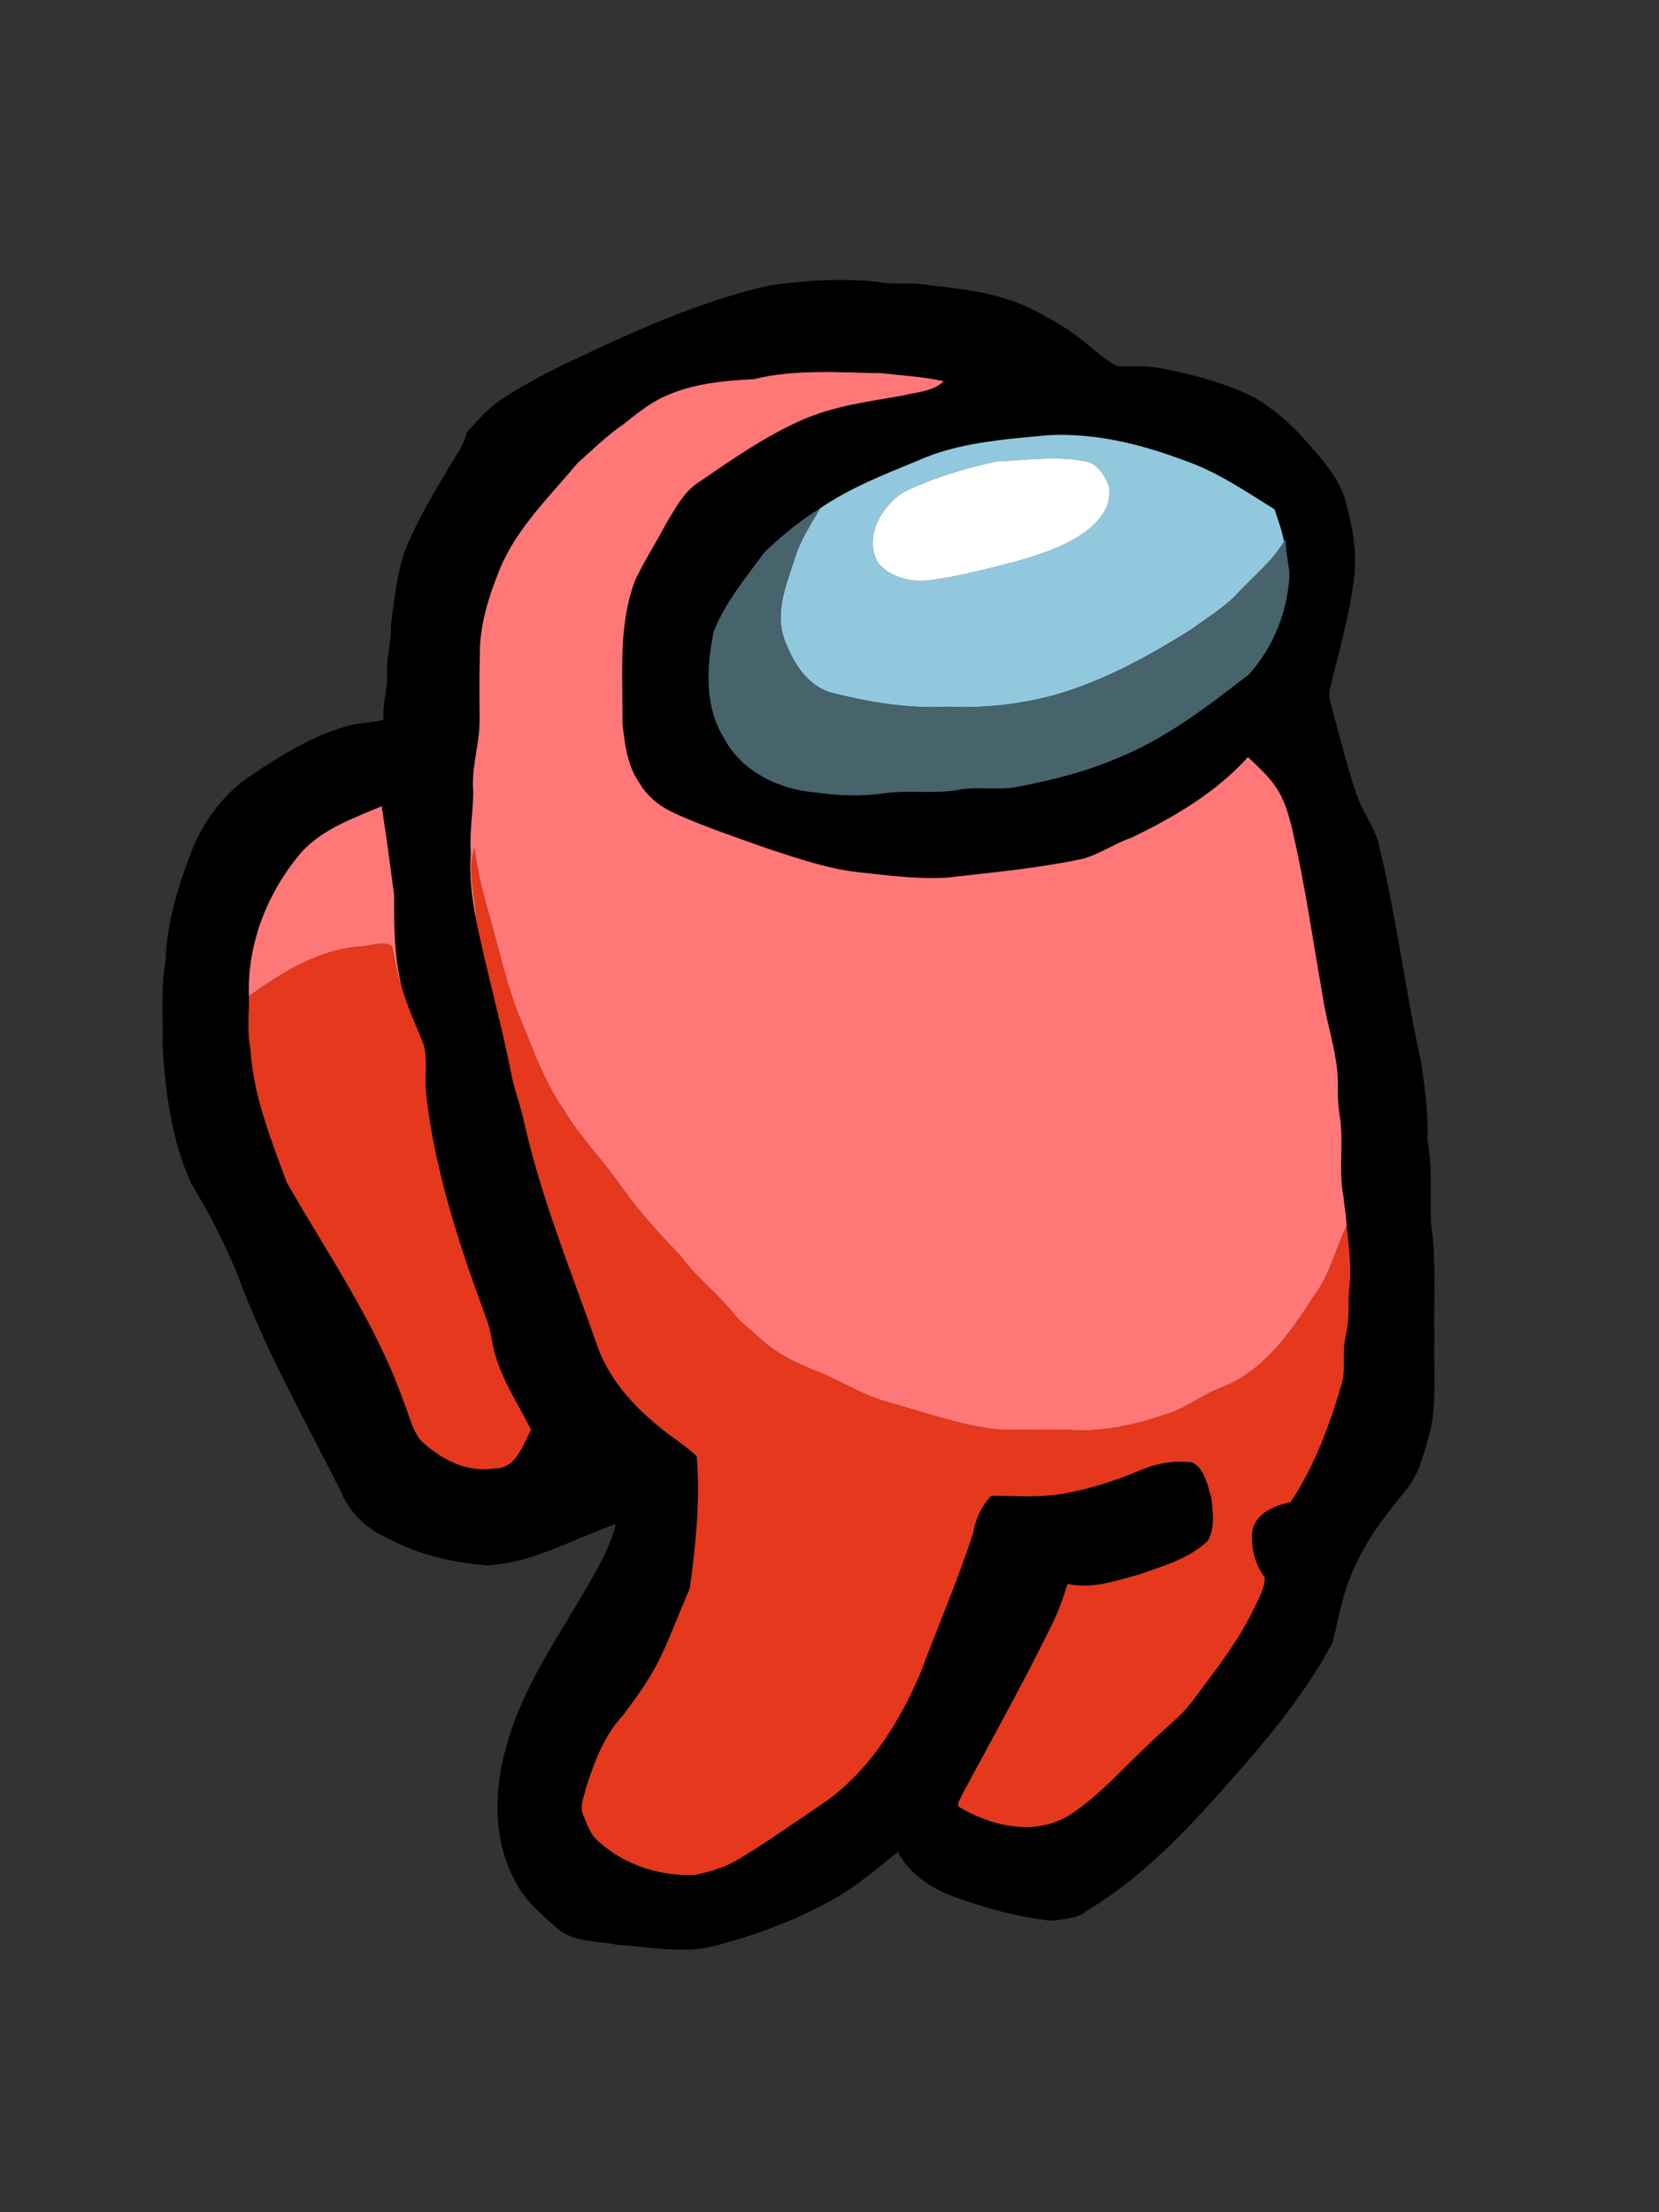 <?xml version="1.0" encoding="UTF-8" ?>
<!DOCTYPE svg PUBLIC "-//W3C//DTD SVG 1.1//EN" "http://www.w3.org/Graphics/SVG/1.1/DTD/svg11.dtd">
<svg width="480pt" height="640pt" viewBox="0 0 480 640" version="1.1" xmlns="http://www.w3.org/2000/svg">
<rect x="0" y="0" width="480" height="640" fill="#333333" stroke="none"/>
<g id="#000000ff">
<path fill="#000000" opacity="1.00" d=" M 222.59 82.58 C 232.84 81.13 243.30 80.43 253.64 81.51 C 257.71 82.39 261.87 81.79 265.98 82.12 C 274.03 83.25 282.22 83.73 290.03 86.16 C 296.76 88.02 302.88 91.51 308.74 95.22 C 313.75 98.42 317.84 102.90 323.00 105.86 C 326.68 106.31 330.42 105.65 334.10 106.25 C 343.56 107.92 353.00 110.25 361.70 114.42 C 369.12 118.20 375.10 124.21 380.41 130.52 C 384.42 135.10 388.36 140.17 389.62 146.26 C 391.37 152.68 392.50 159.32 391.92 165.99 C 390.68 177.23 387.49 188.12 384.81 199.07 C 384.27 200.99 384.91 202.93 385.37 204.79 C 387.64 213.09 389.64 221.48 392.44 229.63 C 394.15 234.96 397.96 239.40 399.08 244.96 C 404.04 265.45 406.57 286.43 411.11 307.00 C 412.29 314.60 413.23 322.26 413.04 329.97 C 414.47 337.89 413.82 345.96 414.03 353.97 C 415.66 364.87 414.76 375.95 415.00 386.94 C 414.75 396.03 415.77 405.25 413.78 414.21 C 412.07 420.00 410.79 426.13 406.91 430.96 C 400.92 438.16 395.14 445.72 391.46 454.40 C 388.47 460.92 387.24 468.03 385.64 474.97 C 376.99 491.42 364.64 505.52 352.32 519.32 C 341.14 531.81 329.16 543.94 314.70 552.62 C 311.76 555.15 307.70 555.22 304.05 555.68 C 294.25 554.56 284.68 551.94 275.46 548.51 C 269.10 546.07 263.00 541.96 259.78 535.79 C 253.77 540.50 248.01 545.62 241.30 549.35 C 230.59 555.39 218.98 559.76 207.10 562.87 C 197.84 565.40 188.30 563.21 178.95 562.69 C 173.19 561.51 166.66 562.00 161.73 558.33 C 156.93 554.09 151.81 549.88 148.92 544.03 C 142.49 531.92 142.89 517.37 146.70 504.51 C 152.11 485.26 164.71 469.32 173.88 451.84 C 175.70 448.36 177.26 444.73 178.17 440.91 C 165.89 445.15 154.28 452.13 141.02 452.88 C 130.95 452.11 120.88 449.77 111.96 444.91 C 106.05 442.30 101.01 437.47 98.61 431.44 C 88.97 412.23 78.33 393.46 70.49 373.41 C 66.54 362.63 61.37 352.33 55.39 342.54 C 49.60 329.84 47.80 315.78 47.01 301.98 C 47.22 294.01 46.44 285.96 47.88 278.07 C 48.23 267.37 51.35 256.98 55.12 247.04 C 58.53 237.82 64.69 229.53 72.95 224.12 C 81.36 218.48 90.14 213.03 99.93 210.21 C 103.52 209.01 107.36 209.23 110.98 208.22 C 110.63 203.75 112.17 199.45 112.02 195.00 C 111.76 190.29 113.27 185.73 113.10 181.01 C 114.21 172.73 114.88 164.18 118.36 156.46 C 121.57 149.23 125.56 142.39 129.66 135.64 C 131.53 132.20 134.22 129.10 134.99 125.16 C 138.23 121.61 141.37 117.88 145.46 115.28 C 151.38 111.42 157.66 108.13 164.01 105.02 C 182.91 96.06 202.10 87.25 222.59 82.58 M 218.05 109.71 C 209.91 110.13 201.61 110.86 193.97 113.97 C 188.95 115.90 184.70 119.27 180.56 122.61 C 175.65 125.95 171.43 130.14 167.02 134.07 C 158.96 143.76 149.53 152.77 144.63 164.62 C 141.50 172.37 138.84 180.53 138.84 188.98 C 138.67 195.30 138.74 201.63 138.77 207.96 C 138.91 214.71 136.53 221.25 136.86 228.01 C 137.13 234.37 135.68 240.63 136.24 246.98 C 135.69 253.50 136.62 259.95 137.79 266.35 C 140.82 280.95 144.87 295.37 147.82 310.02 C 148.59 314.68 150.41 319.07 151.44 323.68 C 156.35 345.97 165.02 367.17 172.58 388.64 C 175.78 398.32 182.72 406.28 190.53 412.61 C 194.10 415.63 198.16 418.05 201.59 421.23 C 202.68 433.99 201.31 446.92 199.58 459.60 C 196.70 466.04 194.30 472.69 191.27 479.07 C 188.41 485.29 184.30 490.80 180.25 496.28 C 174.75 502.13 171.94 509.85 169.52 517.36 C 169.03 519.89 167.56 522.64 168.78 525.18 C 169.91 527.87 170.86 530.82 173.20 532.74 C 180.73 539.58 191.17 542.93 201.27 542.36 C 205.87 541.44 210.44 539.95 214.43 537.42 C 222.84 532.28 230.89 526.58 239.06 521.06 C 251.78 511.87 260.28 498.13 266.35 483.90 C 271.39 470.45 277.06 457.23 281.54 443.58 C 282.16 439.50 283.97 435.75 286.75 432.71 C 294.16 432.74 301.68 433.40 309.00 431.84 C 316.09 430.53 322.95 428.21 329.60 425.46 C 334.40 423.41 339.79 422.33 344.98 423.08 C 348.66 424.91 349.28 429.63 350.47 433.16 C 350.94 437.27 351.60 441.90 349.53 445.68 C 344.13 450.98 336.57 453.02 329.63 455.50 C 322.92 457.33 315.89 459.83 308.87 458.24 C 307.62 462.30 306.24 466.32 304.30 470.11 C 296.15 486.80 287.07 503.02 278.28 519.38 C 277.94 520.42 276.84 521.50 277.34 522.64 C 286.62 528.32 299.38 531.27 309.24 525.22 C 318.23 519.44 325.18 511.17 333.00 504.00 C 336.98 499.95 341.70 496.62 345.07 492.01 C 351.66 483.15 358.64 474.42 363.29 464.34 C 364.48 461.80 365.89 459.26 365.92 456.38 C 362.98 452.44 361.70 447.23 362.43 442.39 C 363.75 437.47 368.98 435.57 373.42 434.52 C 380.43 424.00 384.78 412.05 388.29 399.99 C 389.40 395.44 388.24 390.68 389.42 386.13 C 390.47 381.82 389.99 377.37 390.33 372.99 C 391.17 366.88 390.19 360.71 389.63 354.61 C 389.47 351.72 388.97 348.85 388.67 345.98 C 387.22 338.34 388.84 330.51 387.62 322.85 C 387.20 320.23 387.03 317.59 387.06 314.94 C 387.42 306.08 384.15 297.65 382.83 288.98 C 379.93 272.64 377.66 256.18 373.89 240.01 C 372.88 235.78 371.70 231.49 369.23 227.86 C 367.03 224.47 363.95 221.82 361.07 219.04 C 351.83 229.29 339.71 236.40 327.40 242.34 C 322.61 243.99 318.38 246.97 313.52 248.40 C 300.52 251.22 287.24 252.38 274.05 253.90 C 265.56 254.42 257.18 253.29 248.78 252.39 C 239.66 251.43 230.97 248.39 222.30 245.58 C 213.35 242.39 204.31 239.39 195.64 235.50 C 191.46 233.65 187.55 230.83 185.19 226.84 C 181.49 221.68 180.70 215.17 180.09 209.03 C 180.24 195.29 178.78 181.06 183.73 167.92 C 186.35 162.31 189.77 157.11 192.63 151.62 C 195.35 147.14 197.85 142.16 202.45 139.31 C 212.05 132.73 221.68 126.01 232.39 121.34 C 241.62 117.34 251.66 116.11 261.47 114.38 C 265.42 113.34 269.94 113.31 273.03 110.29 C 267.11 108.98 261.04 108.66 255.03 107.98 C 242.69 107.78 230.18 106.73 218.05 109.71 M 265.46 133.31 C 255.80 137.28 245.94 141.16 237.28 147.06 C 231.41 150.70 225.97 155.12 221.04 159.97 C 215.77 167.21 209.86 174.24 206.54 182.65 C 204.42 192.85 203.76 204.31 209.48 213.52 C 214.58 223.23 225.49 228.45 236.08 229.26 C 242.69 230.22 249.46 230.45 256.08 229.44 C 263.33 228.50 270.71 229.78 277.91 228.39 C 283.65 227.48 289.54 228.77 295.23 227.44 C 304.81 225.60 314.33 223.18 323.31 219.31 C 337.30 213.65 349.39 204.36 361.23 195.19 C 368.46 187.28 372.69 176.65 373.07 165.94 C 372.78 162.61 371.90 159.34 371.94 155.98 L 371.50 156.66 C 370.90 153.47 369.78 150.43 368.77 147.36 C 360.36 142.12 352.09 136.45 342.64 133.21 C 329.98 128.45 316.59 125.13 302.98 125.94 C 290.32 127.15 277.24 128.00 265.46 133.31 M 87.38 246.39 C 77.49 257.90 71.46 272.94 72.04 288.21 C 72.09 293.28 71.45 298.39 72.47 303.42 C 73.26 316.90 78.35 329.55 82.98 342.07 C 94.80 362.82 108.74 382.66 116.74 405.35 C 118.32 409.08 119.09 413.26 121.57 416.53 C 127.23 422.02 134.88 426.12 143.00 424.80 C 149.31 425.01 151.18 418.08 153.66 413.63 C 150.12 406.63 145.72 399.99 143.42 392.44 C 142.26 388.81 142.08 384.94 140.67 381.39 C 132.98 360.51 125.89 339.15 123.34 316.95 C 122.72 312.17 123.78 307.26 122.68 302.55 C 120.52 296.88 117.86 291.40 116.21 285.55 C 114.03 276.86 113.98 267.86 114.04 258.96 C 112.90 250.38 111.77 241.80 110.43 233.25 C 102.30 236.68 93.53 239.76 87.38 246.39 Z" />
</g>
<g id="#ff7777ff">
<path fill="#ff7777" opacity="1.00" d=" M 218.05 109.71 C 230.18 106.73 242.69 107.78 255.03 107.98 C 261.04 108.66 267.11 108.98 273.03 110.29 C 269.94 113.31 265.42 113.34 261.47 114.38 C 251.66 116.11 241.62 117.34 232.39 121.34 C 221.68 126.01 212.05 132.73 202.45 139.31 C 197.85 142.16 195.35 147.14 192.63 151.62 C 189.77 157.11 186.35 162.31 183.73 167.92 C 178.78 181.06 180.24 195.29 180.09 209.03 C 180.70 215.17 181.49 221.68 185.19 226.84 C 187.55 230.83 191.46 233.65 195.64 235.50 C 204.31 239.39 213.35 242.39 222.30 245.58 C 230.97 248.39 239.66 251.43 248.78 252.39 C 257.18 253.29 265.56 254.42 274.05 253.90 C 287.24 252.38 300.52 251.22 313.52 248.40 C 318.38 246.97 322.61 243.99 327.40 242.34 C 339.71 236.40 351.83 229.29 361.07 219.04 C 363.95 221.82 367.03 224.47 369.23 227.86 C 371.70 231.49 372.88 235.78 373.89 240.01 C 377.66 256.18 379.93 272.64 382.83 288.98 C 384.15 297.65 387.42 306.08 387.06 314.94 C 387.03 317.59 387.20 320.23 387.62 322.85 C 388.84 330.51 387.22 338.34 388.67 345.98 C 388.97 348.85 389.47 351.72 389.63 354.61 C 386.31 361.63 384.53 369.44 379.67 375.66 C 373.06 386.01 365.30 396.78 353.43 401.40 C 348.04 403.37 343.54 407.14 338.08 408.91 C 329.08 412.02 319.55 414.30 309.97 413.72 C 302.69 413.42 295.41 413.92 288.14 413.50 C 277.26 412.21 266.89 408.40 256.39 405.47 C 250.02 403.74 244.43 400.17 238.44 397.55 C 231.60 394.90 224.63 391.87 219.32 386.66 C 217.09 384.54 214.48 382.82 212.56 380.39 C 207.76 374.23 201.33 369.55 196.78 363.17 C 190.68 356.92 184.86 350.39 179.75 343.29 C 174.52 335.61 167.80 329.04 163.08 320.99 C 157.53 313.13 154.41 303.96 150.73 295.16 C 146.46 285.08 144.37 274.29 141.29 263.83 C 139.51 257.77 138.09 251.63 137.25 245.37 C 135.07 252.29 137.61 259.36 137.79 266.35 C 136.62 259.95 135.69 253.50 136.24 246.98 C 135.68 240.63 137.13 234.37 136.86 228.01 C 136.53 221.25 138.91 214.71 138.77 207.96 C 138.74 201.63 138.67 195.30 138.84 188.98 C 138.84 180.53 141.50 172.37 144.63 164.62 C 149.53 152.77 158.96 143.76 167.02 134.07 C 171.43 130.14 175.65 125.95 180.56 122.61 C 184.70 119.27 188.95 115.90 193.97 113.97 C 201.61 110.86 209.91 110.13 218.05 109.71 Z" />
<path fill="#ff7777" opacity="1.00" d=" M 87.38 246.39 C 93.53 239.76 102.30 236.68 110.43 233.25 C 111.77 241.80 112.90 250.38 114.04 258.96 C 113.98 267.86 114.03 276.86 116.21 285.55 C 114.71 281.75 114.40 277.65 113.37 273.74 C 110.85 272.09 107.76 273.61 105.01 273.74 C 92.69 274.47 81.76 281.13 72.04 288.21 C 71.46 272.94 77.49 257.90 87.38 246.39 Z" />
</g>
<g id="#92c8ddff">
<path fill="#92c8dd" opacity="1.00" d=" M 265.46 133.31 C 277.24 128.00 290.32 127.15 302.98 125.94 C 316.59 125.13 329.98 128.45 342.64 133.21 C 352.09 136.45 360.36 142.12 368.77 147.36 C 369.78 150.43 370.90 153.47 371.50 156.66 C 368.14 162.39 362.85 166.53 358.38 171.33 C 354.51 175.62 349.48 178.55 344.88 181.96 C 332.34 189.86 319.16 197.09 304.83 201.15 C 294.80 203.83 284.38 204.95 274.01 204.44 C 262.79 205.06 251.61 203.17 240.76 200.46 C 233.51 198.52 229.35 191.51 226.93 184.92 C 224.21 177.28 227.37 169.33 229.80 162.06 C 231.33 156.63 234.49 151.90 237.28 147.06 C 245.94 141.16 255.80 137.28 265.46 133.31 M 288.43 133.49 C 279.13 135.47 269.91 138.23 261.36 142.43 C 254.87 146.59 249.84 155.45 254.08 162.90 C 257.71 167.09 263.66 168.58 269.04 167.83 C 277.60 166.76 285.94 164.45 294.29 162.32 C 301.33 160.32 308.48 157.95 314.42 153.53 C 318.46 150.50 322.06 145.61 320.71 140.28 C 319.64 137.68 317.93 135.03 315.34 133.77 C 306.48 131.63 297.39 133.14 288.43 133.49 Z" />
</g>
<g id="#ffffffff">
<path fill="#ffffff" opacity="1.00" d=" M 288.43 133.49 C 297.39 133.14 306.48 131.63 315.34 133.77 C 317.93 135.03 319.64 137.68 320.71 140.28 C 322.06 145.61 318.46 150.50 314.42 153.53 C 308.48 157.95 301.33 160.32 294.29 162.32 C 285.94 164.45 277.60 166.76 269.04 167.83 C 263.66 168.58 257.71 167.09 254.08 162.90 C 249.84 155.45 254.87 146.59 261.36 142.43 C 269.91 138.23 279.13 135.47 288.43 133.49 Z" />
</g>
<g id="#47636cff">
<path fill="#47636c" opacity="1.00" d=" M 221.04 159.97 C 225.97 155.12 231.41 150.70 237.28 147.06 C 234.49 151.90 231.33 156.63 229.80 162.06 C 227.37 169.33 224.21 177.28 226.93 184.92 C 229.35 191.51 233.51 198.52 240.76 200.46 C 251.61 203.17 262.79 205.06 274.01 204.44 C 284.38 204.95 294.80 203.83 304.83 201.15 C 319.16 197.09 332.34 189.86 344.88 181.96 C 349.48 178.55 354.51 175.62 358.38 171.33 C 362.85 166.53 368.14 162.39 371.50 156.66 L 371.94 155.98 C 371.90 159.34 372.78 162.61 373.07 165.94 C 372.69 176.65 368.46 187.28 361.23 195.19 C 349.39 204.36 337.30 213.65 323.31 219.31 C 314.33 223.18 304.81 225.60 295.23 227.44 C 289.54 228.77 283.65 227.48 277.91 228.39 C 270.71 229.78 263.33 228.50 256.08 229.44 C 249.46 230.45 242.69 230.22 236.08 229.26 C 225.49 228.45 214.58 223.23 209.48 213.52 C 203.76 204.31 204.42 192.85 206.54 182.65 C 209.86 174.24 215.77 167.21 221.04 159.97 Z" />
</g>
<g id="#e5381cff">
<path fill="#e5381c" opacity="1.00" d=" M 137.79 266.35 C 137.61 259.36 135.07 252.29 137.25 245.37 C 138.09 251.63 139.51 257.77 141.29 263.83 C 144.37 274.29 146.46 285.08 150.73 295.16 C 154.41 303.96 157.53 313.13 163.08 320.99 C 167.80 329.04 174.52 335.61 179.75 343.29 C 184.86 350.39 190.68 356.92 196.78 363.17 C 201.33 369.55 207.76 374.23 212.56 380.39 C 214.48 382.82 217.09 384.54 219.32 386.66 C 224.63 391.87 231.60 394.90 238.44 397.55 C 244.43 400.17 250.02 403.74 256.39 405.47 C 266.89 408.40 277.26 412.21 288.14 413.50 C 295.41 413.92 302.69 413.42 309.97 413.72 C 319.55 414.30 329.08 412.02 338.08 408.91 C 343.54 407.14 348.04 403.37 353.43 401.40 C 365.30 396.78 373.06 386.01 379.67 375.66 C 384.53 369.44 386.31 361.63 389.63 354.61 C 390.19 360.71 391.17 366.88 390.33 372.99 C 389.99 377.37 390.47 381.82 389.42 386.13 C 388.24 390.68 389.40 395.44 388.29 399.99 C 384.78 412.05 380.43 424.00 373.42 434.52 C 368.98 435.57 363.75 437.47 362.43 442.39 C 361.70 447.23 362.98 452.44 365.92 456.38 C 365.89 459.26 364.48 461.80 363.29 464.34 C 358.64 474.42 351.66 483.15 345.07 492.01 C 341.70 496.62 336.98 499.95 333.00 504.00 C 325.18 511.17 318.23 519.44 309.24 525.22 C 299.38 531.27 286.62 528.32 277.34 522.64 C 276.84 521.50 277.94 520.42 278.28 519.38 C 287.07 503.02 296.15 486.80 304.30 470.11 C 306.24 466.32 307.62 462.30 308.87 458.24 C 315.89 459.83 322.92 457.33 329.63 455.50 C 336.57 453.02 344.13 450.98 349.53 445.68 C 351.60 441.90 350.94 437.27 350.47 433.16 C 349.28 429.63 348.66 424.91 344.98 423.08 C 339.79 422.33 334.40 423.41 329.60 425.46 C 322.95 428.21 316.09 430.53 309.00 431.84 C 301.68 433.40 294.16 432.74 286.75 432.71 C 283.97 435.75 282.16 439.50 281.54 443.58 C 277.06 457.23 271.39 470.45 266.35 483.90 C 260.28 498.13 251.78 511.87 239.06 521.06 C 230.89 526.58 222.84 532.28 214.43 537.42 C 210.44 539.95 205.87 541.44 201.27 542.36 C 191.17 542.93 180.73 539.58 173.20 532.74 C 170.86 530.82 169.91 527.87 168.78 525.18 C 167.56 522.64 169.03 519.89 169.52 517.36 C 171.94 509.85 174.75 502.13 180.25 496.28 C 184.30 490.80 188.41 485.29 191.27 479.07 C 194.30 472.69 196.70 466.04 199.58 459.60 C 201.31 446.92 202.68 433.99 201.59 421.23 C 198.16 418.05 194.10 415.63 190.53 412.61 C 182.72 406.28 175.78 398.32 172.58 388.64 C 165.02 367.17 156.35 345.97 151.44 323.68 C 150.41 319.07 148.59 314.68 147.82 310.02 C 144.87 295.37 140.82 280.95 137.79 266.35 Z" />
<path fill="#e5381c" opacity="1.00" d=" M 105.01 273.74 C 107.76 273.61 110.85 272.09 113.37 273.74 C 114.40 277.65 114.71 281.75 116.21 285.55 C 117.86 291.40 120.52 296.88 122.68 302.55 C 123.78 307.26 122.72 312.17 123.34 316.95 C 125.89 339.15 132.98 360.51 140.67 381.39 C 142.08 384.94 142.26 388.81 143.42 392.44 C 145.72 399.99 150.12 406.63 153.66 413.63 C 151.18 418.08 149.31 425.01 143.00 424.80 C 134.88 426.12 127.23 422.02 121.57 416.53 C 119.09 413.26 118.32 409.08 116.74 405.35 C 108.74 382.66 94.80 362.82 82.98 342.07 C 78.35 329.55 73.26 316.90 72.47 303.42 C 71.45 298.39 72.09 293.28 72.04 288.21 C 81.76 281.13 92.69 274.47 105.01 273.74 Z" />
</g>
</svg>
